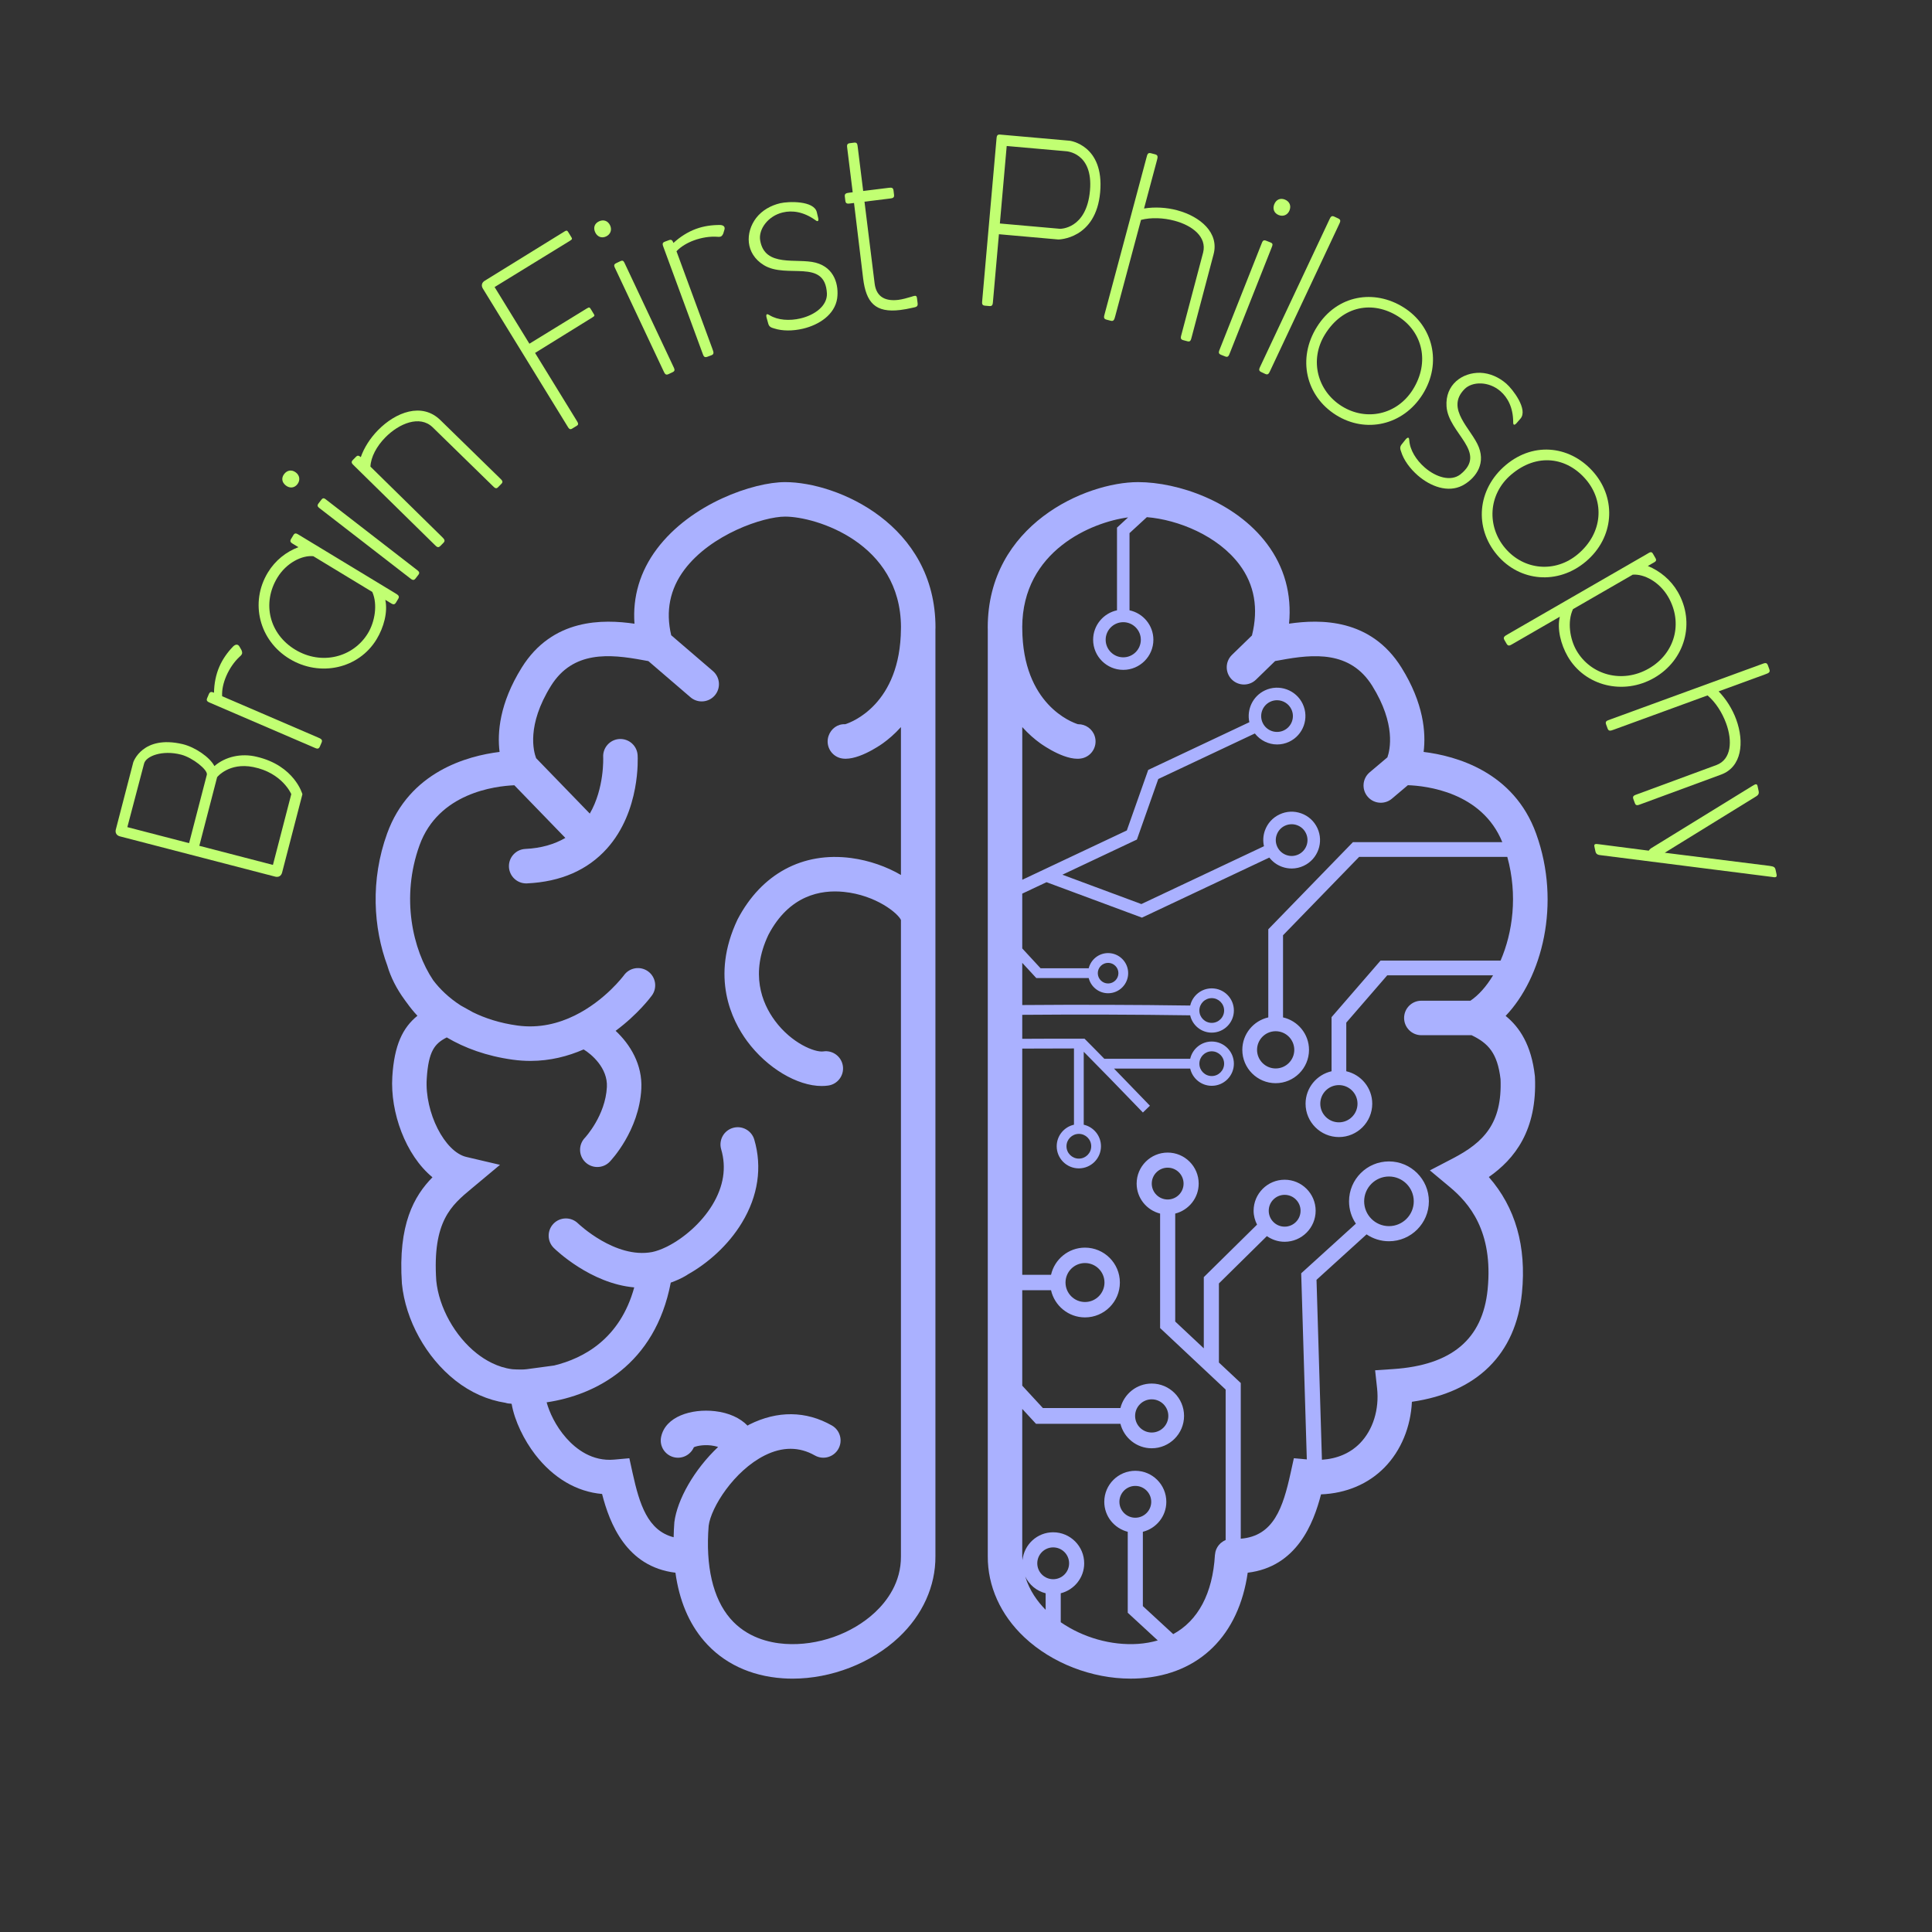<svg xmlns="http://www.w3.org/2000/svg" xmlns:xlink="http://www.w3.org/1999/xlink" width="500" zoomAndPan="magnify" viewBox="0 0 375 375" height="500" preserveAspectRatio="xMidYMid meet" version="1.0"><rect x="0" y="0" width="375" height="375" fill="#333333" stroke="none"/><defs><g/><clipPath id="d54ba4f784"><path d="M 72 93.578 L 182 93.578 L 182 326 L 72 326 Z M 72 93.578 " clip-rule="nonzero"/></clipPath><clipPath id="93b022be43"><path d="M 191 93.578 L 301 93.578 L 301 326 L 191 326 Z M 191 93.578 " clip-rule="nonzero"/></clipPath></defs><g clip-path="url(#d54ba4f784)"><path fill="#aab1ff" d="M 181.578 121.809 C 181.578 101.859 162.566 93.578 152.391 93.578 C 146.277 93.578 134.141 97.703 127.496 106.551 C 124.234 110.895 122.77 115.836 123.152 121.062 C 117.094 120.18 107.25 119.965 101.262 129.59 C 96.949 136.52 96.5 142.227 96.969 145.949 C 90.68 146.719 79.465 149.801 75.137 161.793 C 71.879 170.805 72.449 180.102 75.211 187.508 C 75.215 187.523 75.215 187.539 75.219 187.555 C 75.836 189.637 76.941 191.883 78.543 194.066 C 78.562 194.098 78.586 194.125 78.605 194.156 C 78.723 194.312 78.828 194.465 78.949 194.621 C 79.605 195.531 80.293 196.391 81.023 197.16 C 78.168 199.477 76.531 202.832 76.148 208.98 C 75.719 215.887 78.715 224.219 83.941 228.508 C 80.379 232.148 77.234 237.629 78.008 249.148 C 78.715 256.246 82.691 263.449 88.383 267.945 C 91.379 270.312 94.707 271.75 98.078 272.277 C 98.297 272.348 98.527 272.398 98.766 272.422 C 98.844 272.43 98.938 272.43 99.02 272.434 C 99.113 272.445 99.211 272.477 99.309 272.484 C 99.883 275.812 101.727 279.535 103.879 282.328 C 107.41 286.902 111.938 289.551 116.863 289.98 C 118.309 295.633 121.551 304.109 131.102 305.262 C 131.844 310.617 133.695 315.062 136.668 318.516 C 140.375 322.82 145.656 325.324 151.934 325.758 C 152.566 325.801 153.199 325.824 153.836 325.824 C 161.344 325.824 169.098 322.836 174.457 317.801 C 179.078 313.457 181.602 307.863 181.566 302.07 L 181.566 177.941 C 181.566 177.941 181.566 177.938 181.566 177.938 L 181.566 122.129 C 181.566 122.02 181.578 121.918 181.578 121.809 Z M 174.871 169.832 C 172.105 168.215 168.734 167.016 165.246 166.547 C 155.82 165.289 147.797 169.59 143.16 178.461 C 137.852 189.637 142.047 198.062 145.02 202.09 C 148.879 207.312 154.758 210.793 159.496 210.793 C 159.93 210.793 160.355 210.762 160.77 210.703 C 162.598 210.438 163.867 208.738 163.602 206.91 C 163.336 205.082 161.629 203.801 159.809 204.078 C 158.199 204.312 153.66 202.523 150.406 198.113 C 147.859 194.664 145.586 188.957 149.148 181.449 C 153.184 173.738 159.348 172.656 163.809 173.117 C 170.055 173.758 174.305 177.281 174.871 178.566 L 174.871 302.09 C 174.906 307.133 172.172 310.762 169.875 312.922 C 165.371 317.152 158.668 319.5 152.395 319.078 C 149.285 318.867 144.918 317.836 141.738 314.148 C 138.367 310.234 136.926 303.957 137.551 296.152 C 138.004 292.574 142.473 285.477 148.438 282.492 C 151.863 280.781 155.133 280.785 158.156 282.5 C 159.762 283.418 161.809 282.852 162.719 281.246 C 163.633 279.641 163.07 277.598 161.465 276.684 C 156.449 273.832 150.91 273.77 145.441 276.504 C 145.324 276.562 145.215 276.648 145.098 276.711 C 143.656 275.23 141.488 274.219 138.77 273.906 C 134.191 273.387 129.145 274.938 128.32 278.914 C 127.945 280.723 129.109 282.496 130.918 282.871 C 132.504 283.203 134.066 282.34 134.68 280.906 C 135.32 280.609 136.965 280.316 138.637 280.66 C 138.93 280.719 139.176 280.789 139.383 280.859 C 134.723 285.254 131.445 291.086 130.891 295.465 C 130.812 296.461 130.777 297.422 130.754 298.379 C 125.715 297.086 124.121 291.969 122.789 285.922 L 122.156 283.043 L 119.219 283.309 C 114.953 283.699 111.805 281.258 109.934 279.148 C 107.801 276.746 106.609 274.035 106.102 272.191 C 115.52 270.805 127.133 264.945 130.195 248.957 C 131.238 248.582 132.285 248.129 133.332 247.492 C 133.387 247.461 133.434 247.418 133.484 247.379 C 137.312 245.242 141.32 241.773 144.008 237.324 C 147.148 232.137 147.977 226.559 146.406 221.195 C 145.883 219.422 144.027 218.406 142.254 218.926 C 140.48 219.445 139.461 221.305 139.98 223.078 C 141.027 226.641 140.453 230.27 138.281 233.859 C 136.105 237.457 132.629 240.363 129.57 241.914 C 129.492 241.957 129.414 241.988 129.336 242.031 C 128.352 242.508 127.41 242.852 126.586 243.02 C 119.426 244.379 112.266 237.531 112.184 237.453 C 110.863 236.164 108.75 236.18 107.453 237.496 C 106.16 238.816 106.176 240.938 107.496 242.23 C 107.883 242.613 114.656 249.141 123.105 249.883 C 120.367 259.867 113.277 263.652 107.555 265.043 L 102.227 265.762 C 101.895 265.809 101.578 265.809 101.258 265.824 C 100.5 265.828 99.945 265.801 99.648 265.777 C 99.617 265.777 99.586 265.773 99.551 265.773 C 99.5 265.766 99.457 265.762 99.43 265.762 C 99.422 265.762 99.414 265.762 99.406 265.762 C 96.559 265.398 94.176 263.992 92.535 262.695 C 88.281 259.336 85.195 253.758 84.68 248.594 C 83.906 237.039 87.613 233.953 91.539 230.691 L 97.047 226.094 L 90.516 224.562 C 86.301 223.574 82.422 215.922 82.828 209.395 C 83.164 203.977 84.387 202.551 86.715 201.363 C 90.176 203.406 94.414 204.984 99.523 205.684 C 100.703 205.848 101.848 205.922 102.965 205.922 C 106.812 205.922 110.262 205.012 113.281 203.695 C 114.812 204.609 117.984 207.309 117.797 210.984 C 117.512 216.539 113.617 220.754 113.52 220.855 C 112.246 222.188 112.289 224.301 113.617 225.582 C 114.266 226.207 115.102 226.516 115.938 226.516 C 116.816 226.516 117.691 226.176 118.348 225.492 C 118.582 225.25 124.062 219.477 124.48 211.328 C 124.719 206.641 122.328 202.723 119.492 200.082 C 123.812 196.883 126.328 193.508 126.535 193.219 C 127.621 191.723 127.289 189.629 125.793 188.543 C 124.297 187.457 122.203 187.789 121.117 189.285 C 121.066 189.359 117.461 194.207 111.57 197.102 C 111.566 197.102 111.566 197.105 111.566 197.105 C 108.438 198.641 104.676 199.637 100.434 199.055 C 97.031 198.586 94.18 197.652 91.781 196.473 L 89.43 195.164 C 87.113 193.676 85.359 191.953 84.09 190.277 C 80.105 184.355 77.77 174.191 81.43 164.066 C 85.098 153.91 96.078 152.578 99.832 152.418 L 109.734 162.641 C 107.59 163.883 105.027 164.637 101.977 164.777 C 100.129 164.863 98.703 166.426 98.785 168.273 C 98.871 170.066 100.352 171.469 102.129 171.469 C 102.18 171.469 102.23 171.465 102.285 171.465 C 108.824 171.164 114.043 168.891 117.801 164.711 C 124.348 157.422 123.789 147.016 123.762 146.578 C 123.648 144.73 122.066 143.34 120.215 143.441 C 118.371 143.555 116.965 145.145 117.078 146.988 C 117.082 147.055 117.336 152.988 114.48 157.918 L 104.062 147.164 C 103.566 145.867 102.172 140.789 106.941 133.125 C 111.215 126.258 118.363 126.941 124.73 128.117 C 125.133 128.191 125.504 128.258 125.852 128.32 L 134.02 135.336 C 134.652 135.879 135.426 136.145 136.199 136.145 C 137.141 136.145 138.078 135.75 138.738 134.98 C 139.945 133.578 139.785 131.465 138.383 130.258 L 130.281 123.301 C 129.172 118.629 130.016 114.344 132.848 110.57 C 137.996 103.715 148.152 100.273 152.391 100.273 C 158.387 100.273 174.832 105.367 174.879 121.742 C 174.879 121.762 174.871 121.781 174.871 121.801 L 174.871 122.047 C 174.766 136.738 165.223 140.215 164.062 140.57 C 162.574 140.488 161.293 141.434 160.816 142.859 C 160.23 144.613 161.18 146.508 162.934 147.094 C 165.93 148.086 170.852 144.645 171.402 144.25 C 172.43 143.512 173.645 142.48 174.871 141.125 Z M 174.871 169.832 " fill-opacity="1" fill-rule="nonzero"/></g><g clip-path="url(#93b022be43)"><path fill="#aab1ff" d="M 297.934 209.039 L 297.914 208.809 C 297.238 202.852 294.977 199.406 292.242 197.184 C 299.262 189.844 303.102 175.473 298.156 161.793 C 293.828 149.801 282.613 146.719 276.324 145.949 C 276.793 142.227 276.344 136.516 272.031 129.59 C 266.062 119.996 256.262 120.176 250.203 121.051 C 250.758 115.355 249.309 110.07 245.918 105.555 C 239.738 97.328 228.621 93.578 220.902 93.578 C 210.727 93.578 191.719 101.859 191.719 121.809 C 191.719 121.906 191.727 121.996 191.727 122.094 L 191.727 302.047 C 191.688 307.867 194.211 313.461 198.836 317.801 C 204.195 322.84 211.949 325.82 219.453 325.82 C 220.09 325.82 220.727 325.801 221.355 325.758 C 232.836 324.969 240.449 317.379 242.18 305.262 C 251.695 304.121 254.957 295.707 256.41 290.055 C 261.266 289.863 265.57 288.059 268.734 284.832 C 271.934 281.57 273.82 276.973 274.051 272.086 C 286.68 270.266 294.227 262.848 295.41 250.941 C 296.305 241.898 294.145 234.359 288.98 228.461 C 293.973 224.969 298.395 219.41 297.934 209.039 Z M 204.422 306.523 C 202.719 306.523 201.336 305.141 201.336 303.438 C 201.336 301.73 202.719 300.348 204.422 300.348 C 206.129 300.348 207.512 301.73 207.512 303.438 C 207.512 305.141 206.129 306.523 204.422 306.523 Z M 202.957 309.254 L 202.957 312.461 C 201.43 310.926 199.828 308.77 198.996 305.996 C 199.758 307.602 201.199 308.812 202.957 309.254 Z M 281.992 224.852 L 277.535 227.172 L 281.395 230.391 C 285.09 233.477 289.879 238.891 288.75 250.281 C 287.785 259.926 281.785 264.984 270.395 265.738 L 266.91 265.973 L 267.289 269.445 C 267.742 273.559 266.496 277.555 263.957 280.145 C 262.074 282.059 259.562 283.141 256.586 283.336 L 255.535 248.414 L 265.25 239.59 C 266.492 240.43 267.984 240.926 269.594 240.926 C 273.867 240.926 277.344 237.449 277.344 233.176 C 277.344 228.902 273.867 225.43 269.594 225.43 C 265.324 225.43 261.848 228.902 261.848 233.176 C 261.848 234.781 262.336 236.273 263.176 237.512 L 252.562 247.148 L 253.652 283.27 L 251.137 283.043 L 250.504 285.922 C 249.031 292.605 247.227 298.152 240.832 298.66 L 240.832 268.441 L 236.59 264.465 L 236.59 249.113 L 245.902 239.93 C 246.883 240.617 248.066 241.027 249.348 241.027 C 252.664 241.027 255.367 238.324 255.367 235.004 C 255.367 231.688 252.668 228.984 249.348 228.984 C 246.027 228.984 243.324 231.688 243.324 235.004 C 243.324 235.98 243.582 236.887 243.992 237.699 L 233.656 247.891 L 233.656 261.711 L 228.109 256.508 L 228.109 235.555 C 230.719 234.895 232.664 232.543 232.664 229.734 C 232.664 226.414 229.961 223.715 226.645 223.715 C 223.324 223.715 220.621 226.414 220.621 229.734 C 220.621 232.543 222.566 234.895 225.176 235.555 L 225.176 257.773 L 237.898 269.711 L 237.898 298.918 C 237.594 299.043 237.312 299.215 237.059 299.426 C 237.008 299.465 236.953 299.496 236.906 299.539 C 236.895 299.551 236.887 299.566 236.875 299.578 C 236.414 300.008 236.074 300.566 235.914 301.203 C 235.898 301.273 235.895 301.348 235.883 301.418 C 235.855 301.559 235.824 301.695 235.816 301.84 C 235.371 309.312 232.547 314.555 227.723 317.184 L 221.828 311.746 L 221.828 297.32 C 224.438 296.66 226.383 294.312 226.383 291.5 C 226.383 288.184 223.684 285.48 220.363 285.48 C 217.043 285.48 214.34 288.18 214.34 291.5 C 214.34 294.312 216.285 296.66 218.895 297.32 L 218.895 313.031 L 224.723 318.406 C 223.531 318.75 222.262 318.984 220.895 319.078 C 215.688 319.43 210.191 317.844 205.891 314.875 L 205.891 309.254 C 208.496 308.594 210.441 306.246 210.441 303.438 C 210.441 300.117 207.742 297.414 204.422 297.414 C 201.316 297.414 198.777 299.789 198.465 302.816 C 198.453 302.566 198.418 302.328 198.418 302.07 L 198.418 273.469 L 201.086 276.359 L 217.473 276.359 C 218.16 279.078 220.613 281.109 223.543 281.109 C 227.008 281.109 229.824 278.289 229.824 274.828 C 229.824 271.363 227.008 268.547 223.543 268.547 C 220.613 268.547 218.16 270.578 217.473 273.297 L 202.422 273.297 L 198.418 268.957 L 198.418 250.434 L 204.004 250.434 C 204.688 253.445 207.379 255.707 210.594 255.707 C 214.328 255.707 217.367 252.672 217.367 248.938 C 217.367 245.203 214.328 242.164 210.594 242.164 C 207.379 242.164 204.688 244.426 204.004 247.441 L 198.418 247.441 L 198.418 203.531 C 201.828 203.508 205.062 203.504 208.457 203.504 L 208.457 218.305 C 206.543 218.738 205.105 220.445 205.105 222.488 C 205.105 224.855 207.031 226.781 209.402 226.781 C 211.773 226.781 213.699 224.855 213.699 222.488 C 213.699 220.445 212.266 218.738 210.352 218.305 L 210.352 204.148 C 213.801 207.621 217.16 211.09 220.531 214.586 L 221.836 215.938 L 223.199 214.621 L 221.898 213.27 C 220.008 211.309 218.121 209.355 216.223 207.406 L 231.016 207.406 C 231.449 209.32 233.152 210.754 235.199 210.754 C 237.57 210.754 239.496 208.828 239.496 206.461 C 239.496 204.09 237.57 202.16 235.199 202.16 C 233.152 202.16 231.449 203.598 231.016 205.512 L 214.352 205.512 C 213.164 204.301 211.988 203.09 210.777 201.883 L 210.5 201.605 L 210.109 201.605 C 206.082 201.605 202.379 201.605 198.418 201.633 L 198.418 196.977 C 209.332 196.887 220.273 196.918 231.012 197.074 C 231.441 198.992 233.148 200.434 235.199 200.434 C 237.57 200.434 239.496 198.508 239.496 196.137 C 239.496 193.766 237.57 191.84 235.199 191.84 C 233.16 191.84 231.457 193.27 231.02 195.176 C 220.273 195.02 209.332 194.992 198.418 195.078 L 198.418 186.887 L 201.145 189.84 L 211.316 189.84 C 211.742 191.527 213.262 192.789 215.082 192.789 C 217.23 192.789 218.977 191.039 218.977 188.891 C 218.977 186.742 217.23 184.992 215.082 184.992 C 213.262 184.992 211.742 186.254 211.316 187.941 L 201.977 187.941 L 198.418 184.09 L 198.418 173.453 L 203.129 171.234 L 221.652 178.113 L 246.375 166.453 C 247.008 167.266 247.852 167.895 248.848 168.25 C 249.453 168.469 250.086 168.578 250.711 168.578 C 251.512 168.578 252.312 168.402 253.059 168.047 C 255.809 166.754 256.988 163.461 255.695 160.711 C 255.066 159.379 253.957 158.371 252.57 157.875 C 251.188 157.375 249.688 157.449 248.359 158.078 C 247.023 158.703 246.02 159.812 245.52 161.199 C 245.164 162.195 245.109 163.246 245.336 164.25 L 221.539 175.477 L 206.207 169.781 L 220.672 162.957 L 224.82 151.207 L 243.566 142.367 C 244.621 143.711 246.211 144.5 247.883 144.5 C 248.672 144.5 249.469 144.332 250.223 143.977 C 252.973 142.68 254.152 139.387 252.859 136.641 L 252.859 136.637 C 251.562 133.891 248.266 132.711 245.523 134.004 C 243.152 135.125 241.957 137.723 242.5 140.18 L 222.867 149.441 L 218.715 161.191 L 198.422 170.762 L 198.422 141.125 C 199.645 142.48 200.859 143.508 201.887 144.25 C 202.438 144.645 207.34 148.098 210.359 147.094 C 212.113 146.512 213.059 144.613 212.477 142.859 C 212.008 141.457 210.703 140.57 209.301 140.57 C 209.277 140.57 209.254 140.57 209.23 140.57 C 208.07 140.215 198.516 136.738 198.422 122.02 L 198.422 121.801 C 198.422 121.781 198.414 121.766 198.414 121.75 C 198.453 106.887 211.969 101.332 218.961 100.426 L 216.809 102.414 L 216.809 118.461 C 214.168 119.023 212.176 121.371 212.176 124.176 C 212.176 127.398 214.801 130.02 218.023 130.02 C 221.246 130.02 223.871 127.398 223.871 124.176 C 223.871 121.371 221.879 119.023 219.238 118.461 L 219.238 103.48 L 222.605 100.379 C 228.707 100.879 236.375 103.996 240.566 109.574 C 243.504 113.484 244.305 118.117 243.004 123.344 L 239.121 127.117 C 237.797 128.406 237.766 130.523 239.055 131.852 C 239.711 132.523 240.586 132.863 241.457 132.863 C 242.297 132.863 243.137 132.551 243.789 131.918 L 247.5 128.309 C 247.832 128.254 248.18 128.191 248.559 128.121 C 254.93 126.941 262.078 126.262 266.352 133.125 C 270.984 140.57 269.801 145.562 269.293 147 L 265.848 149.91 C 264.438 151.102 264.258 153.215 265.453 154.625 C 266.113 155.41 267.059 155.812 268.012 155.812 C 268.773 155.812 269.539 155.555 270.168 155.023 L 273.266 152.406 C 276.754 152.523 287.641 153.711 291.598 163.465 L 262.598 163.465 L 246.176 180.375 L 246.176 197.477 C 243.297 198.129 241.133 200.699 241.133 203.777 C 241.133 207.344 244.039 210.246 247.605 210.246 C 251.172 210.246 254.078 207.344 254.078 203.777 C 254.078 200.699 251.914 198.129 249.035 197.477 L 249.035 181.535 L 263.805 166.324 L 292.566 166.324 C 294.621 173.754 293.609 181.02 291.262 186.449 L 267.965 186.449 L 258.453 197.43 L 258.453 207.93 C 255.57 208.586 253.41 211.156 253.41 214.23 C 253.41 217.797 256.312 220.703 259.883 220.703 C 263.449 220.703 266.352 217.797 266.352 214.23 C 266.352 211.156 264.191 208.586 261.312 207.93 L 261.312 198.492 L 269.266 189.305 L 289.805 189.305 C 288.5 191.484 286.98 193.18 285.406 194.238 L 275.883 194.238 C 274.035 194.238 272.535 195.734 272.535 197.586 C 272.535 199.434 274.035 200.934 275.883 200.934 L 285.633 200.934 C 288.859 202.484 290.652 204.383 291.254 209.453 C 291.602 218.07 287.965 221.738 281.992 224.852 Z M 264.781 233.176 C 264.781 230.52 266.941 228.359 269.598 228.359 C 272.254 228.359 274.41 230.52 274.41 233.176 C 274.41 235.832 272.254 237.992 269.598 237.992 C 266.941 237.992 264.781 235.832 264.781 233.176 Z M 246.262 235.004 C 246.262 233.301 247.645 231.918 249.348 231.918 C 251.051 231.918 252.438 233.301 252.438 235.004 C 252.438 236.711 251.051 238.094 249.348 238.094 C 247.645 238.094 246.262 236.711 246.262 235.004 Z M 226.645 232.82 C 224.941 232.82 223.555 231.438 223.555 229.734 C 223.555 228.031 224.941 226.645 226.645 226.645 C 228.348 226.645 229.73 228.031 229.73 229.734 C 229.73 231.438 228.348 232.82 226.645 232.82 Z M 220.363 294.59 C 218.66 294.59 217.277 293.203 217.277 291.5 C 217.277 289.797 218.66 288.414 220.363 288.414 C 222.066 288.414 223.453 289.797 223.453 291.5 C 223.453 293.203 222.066 294.59 220.363 294.59 Z M 220.324 274.828 C 220.324 273.051 221.77 271.609 223.543 271.609 C 225.324 271.609 226.77 273.051 226.77 274.828 C 226.77 276.605 225.324 278.051 223.543 278.051 C 221.77 278.051 220.324 276.605 220.324 274.828 Z M 206.816 248.938 C 206.816 246.852 208.512 245.156 210.598 245.156 C 212.684 245.156 214.379 246.855 214.379 248.938 C 214.379 251.023 212.684 252.719 210.598 252.719 C 208.512 252.719 206.816 251.023 206.816 248.938 Z M 209.406 220.086 C 210.727 220.086 211.805 221.164 211.805 222.488 C 211.805 223.812 210.727 224.887 209.406 224.887 C 208.082 224.887 207.004 223.812 207.004 222.488 C 207.004 221.168 208.082 220.086 209.406 220.086 Z M 232.797 206.461 C 232.797 205.137 233.875 204.059 235.199 204.059 C 236.52 204.059 237.602 205.137 237.602 206.461 C 237.602 207.781 236.52 208.859 235.199 208.859 C 233.875 208.859 232.797 207.781 232.797 206.461 Z M 232.797 196.137 C 232.797 194.816 233.875 193.738 235.199 193.738 C 236.52 193.738 237.602 194.816 237.602 196.137 C 237.602 197.461 236.52 198.539 235.199 198.539 C 233.875 198.539 232.797 197.461 232.797 196.137 Z M 213.082 188.891 C 213.082 187.789 213.98 186.891 215.082 186.891 C 216.184 186.891 217.082 187.789 217.082 188.891 C 217.082 189.992 216.184 190.891 215.082 190.891 C 213.98 190.891 213.082 189.992 213.082 188.891 Z M 247.812 162.023 C 248.09 161.25 248.652 160.629 249.395 160.277 C 249.816 160.082 250.258 159.984 250.707 159.984 C 251.055 159.984 251.41 160.043 251.75 160.164 C 252.523 160.441 253.141 161.004 253.492 161.75 C 254.215 163.285 253.555 165.121 252.023 165.848 C 251.277 166.195 250.445 166.242 249.668 165.957 C 248.895 165.68 248.277 165.117 247.926 164.375 C 247.574 163.633 247.531 162.797 247.812 162.023 Z M 246.559 136.207 C 246.98 136.008 247.43 135.914 247.867 135.914 C 249.023 135.914 250.133 136.566 250.656 137.676 C 251.383 139.211 250.723 141.051 249.188 141.773 C 247.652 142.496 245.812 141.84 245.086 140.305 C 244.363 138.77 245.023 136.93 246.559 136.207 Z M 218.023 120.766 C 219.902 120.766 221.434 122.297 221.434 124.176 C 221.434 126.055 219.902 127.586 218.023 127.586 C 216.141 127.586 214.609 126.055 214.609 124.176 C 214.609 122.297 216.141 120.766 218.023 120.766 Z M 247.605 200.16 C 249.598 200.16 251.219 201.781 251.219 203.777 C 251.219 205.766 249.598 207.387 247.605 207.387 C 245.613 207.387 243.992 205.766 243.992 203.777 C 243.992 201.781 245.613 200.16 247.605 200.16 Z M 259.879 210.617 C 261.871 210.617 263.492 212.238 263.492 214.23 C 263.492 216.223 261.871 217.844 259.879 217.844 C 257.887 217.844 256.266 216.223 256.266 214.23 C 256.266 212.238 257.887 210.617 259.879 210.617 Z M 259.879 210.617 " fill-opacity="1" fill-rule="nonzero"/></g><g fill="#c1ff72" fill-opacity="1"><g transform="translate(53.042, 175.964)"><g><path d="M 0.375 -5.809 C 1.02 -5.641 1.543 -5.945 1.711 -6.594 L 5.656 -21.805 C 5.656 -21.805 4.148 -27.363 -3.23 -29.078 C -6.191 -29.801 -9.27 -29.121 -11.426 -27.27 C -12.309 -28.977 -15.145 -30.941 -17.602 -31.531 C -25.395 -33.355 -27.172 -28.012 -27.172 -28.012 L -30.559 -14.965 C -30.727 -14.32 -30.418 -13.797 -29.773 -13.629 Z M -0.066 -8.086 L -14.355 -11.793 L -10.898 -25.117 C -10.898 -25.117 -8.621 -28.02 -3.895 -27.086 C 1.766 -25.965 3.496 -21.824 3.496 -21.824 Z M -16.34 -12.309 L -28.324 -15.418 L -25.074 -27.762 C -24.703 -29.191 -21.57 -30.445 -17.883 -29.488 C -15.625 -28.902 -12.656 -26.508 -12.895 -25.586 Z M -16.34 -12.309 "/></g></g></g><g fill="#c1ff72" fill-opacity="1"><g transform="translate(59.769, 150.288)"><g><path d="M -18.797 -13.793 L 1.066 -5.246 C 1.676 -4.98 2.051 -4.77 2.316 -5.379 L 2.656 -6.168 C 2.898 -6.738 2.508 -6.906 1.895 -7.168 L -16.652 -15.152 C -16.727 -16.43 -16.398 -17.793 -15.855 -19.059 C -15.215 -20.547 -14.285 -21.859 -13.336 -22.746 C -13.09 -22.953 -12.91 -23.133 -12.812 -23.352 C -12.719 -23.57 -12.777 -23.801 -12.902 -24.113 L -13.258 -24.734 C -13.566 -25.336 -14.074 -25.242 -14.52 -24.812 C -15.648 -23.637 -16.574 -22.324 -17.195 -20.883 C -17.875 -19.309 -18.203 -17.582 -18.23 -15.832 C -18.711 -16.039 -19.012 -16.062 -19.219 -15.582 L -19.555 -14.797 C -19.82 -14.184 -19.406 -14.059 -18.797 -13.793 Z M -18.797 -13.793 "/></g></g></g><g fill="#c1ff72" fill-opacity="1"><g transform="translate(65.109, 136.346)"><g><path d="M -13.121 -25.215 C -16.652 -19.391 -14.812 -12.039 -8.906 -8.461 C -3 -4.883 4.527 -6.555 7.984 -12.258 C 9.391 -14.578 10.188 -17.547 9.676 -19.918 L 10.492 -19.426 C 11.062 -19.082 11.402 -18.816 11.75 -19.387 L 12.191 -20.121 C 12.512 -20.648 12.148 -20.871 11.578 -21.219 L -6.914 -32.422 C -7.484 -32.77 -7.828 -33.031 -8.148 -32.504 L -8.617 -31.727 C -8.961 -31.16 -8.57 -30.977 -8 -30.633 L -7.188 -30.137 C -9.566 -29.242 -11.691 -27.578 -13.121 -25.215 Z M 6.309 -13.441 C 3.469 -8.758 -2.688 -7.141 -7.82 -10.254 C -12.832 -13.289 -14.289 -19.242 -11.281 -24.211 C -9.527 -27.102 -6.5 -28.605 -4.293 -28.387 L 7.152 -21.449 C 8.234 -19.012 7.641 -15.641 6.309 -13.441 Z M 6.309 -13.441 "/></g></g></g><g fill="#c1ff72" fill-opacity="1"><g transform="translate(77.045, 116.951)"><g><path d="M 2.371 -4.852 C 2.898 -4.441 3.207 -4.145 3.613 -4.668 L 4.168 -5.387 C 4.547 -5.875 4.18 -6.102 3.652 -6.508 L -13.484 -19.773 C -14.047 -20.211 -14.281 -20.453 -14.66 -19.961 L -15.215 -19.246 C -15.625 -18.719 -15.293 -18.523 -14.766 -18.113 Z M -19.32 -22.965 C -18.738 -23.719 -18.855 -24.656 -19.609 -25.238 C -20.402 -25.852 -21.301 -25.703 -21.883 -24.949 C -22.465 -24.195 -22.355 -23.328 -21.562 -22.715 C -20.809 -22.133 -19.902 -22.215 -19.32 -22.965 Z M -19.32 -22.965 "/></g></g></g><g fill="#c1ff72" fill-opacity="1"><g transform="translate(81.369, 110.148)"><g><path d="M 15.57 -17.414 L 4.121 -28.594 C 0.52 -32.133 -4.582 -30.133 -7.984 -26.668 C -9.555 -25.07 -10.715 -23.207 -11.34 -21.418 C -11.68 -21.684 -11.914 -21.852 -12.281 -21.477 L -12.883 -20.867 C -13.352 -20.391 -13.012 -20.125 -12.535 -19.656 L 2.891 -4.504 C 3.367 -4.039 3.637 -3.703 4.105 -4.18 L 4.707 -4.789 C 5.141 -5.23 4.832 -5.531 4.359 -6 L -9.469 -19.582 C -9.387 -21.438 -8.258 -23.535 -6.59 -25.234 C -3.887 -27.984 0.105 -29.602 2.586 -27.234 L 14.172 -15.922 C 14.613 -15.488 14.918 -15.121 15.352 -15.629 L 15.953 -16.242 C 16.387 -16.684 16.047 -16.949 15.57 -17.414 Z M 15.57 -17.414 "/></g></g></g><g fill="#c1ff72" fill-opacity="1"><g transform="translate(98.108, 93.288)"><g/></g></g><g fill="#c1ff72" fill-opacity="1"><g transform="translate(105.726, 86.468)"><g><path d="M 9.078 -26.258 C 8.727 -26.824 8.719 -26.93 8.152 -26.582 L -2.969 -19.754 L -9.723 -30.75 L 4.887 -39.723 C 5.453 -40.074 5.363 -40.129 5.012 -40.695 L 4.738 -41.145 C 4.391 -41.711 4.355 -41.859 3.789 -41.508 L -11.648 -31.969 C -12.215 -31.621 -12.355 -31.031 -12.008 -30.465 L 4.297 -3.926 C 4.645 -3.355 4.828 -2.965 5.316 -3.266 L 6.25 -3.84 C 6.695 -4.113 6.43 -4.453 6.082 -5.023 L -1.871 -17.965 L 9.223 -24.836 C 9.789 -25.188 9.727 -25.203 9.375 -25.77 Z M 9.078 -26.258 "/></g></g></g><g fill="#c1ff72" fill-opacity="1"><g transform="translate(124.414, 75.134)"><g><path d="M 4.316 -3.242 C 4.602 -2.641 4.738 -2.234 5.344 -2.516 L 6.16 -2.902 C 6.723 -3.168 6.496 -3.535 6.211 -4.137 L -3.023 -23.738 C -3.328 -24.387 -3.426 -24.707 -3.988 -24.445 L -4.805 -24.059 C -5.41 -23.773 -5.203 -23.449 -4.918 -22.848 Z M -6.773 -29.238 C -5.91 -29.645 -5.59 -30.531 -5.996 -31.395 C -6.422 -32.297 -7.289 -32.574 -8.152 -32.168 C -9.012 -31.762 -9.309 -30.938 -8.883 -30.035 C -8.477 -29.172 -7.633 -28.832 -6.773 -29.238 Z M -6.773 -29.238 "/></g></g></g><g fill="#c1ff72" fill-opacity="1"><g transform="translate(131.775, 71.279)"><g><path d="M -2.93 -23.129 L 4.539 -2.836 C 4.77 -2.211 4.871 -1.793 5.496 -2.023 L 6.301 -2.32 C 6.883 -2.531 6.734 -2.934 6.504 -3.562 L -0.469 -22.512 C 0.406 -23.441 1.621 -24.145 2.914 -24.621 C 4.434 -25.18 6.027 -25.41 7.324 -25.328 C 7.641 -25.293 7.898 -25.285 8.121 -25.367 C 8.344 -25.449 8.473 -25.652 8.613 -25.957 L 8.82 -26.641 C 9.043 -27.281 8.625 -27.582 8.008 -27.609 C 6.379 -27.621 4.789 -27.391 3.312 -26.848 C 1.703 -26.254 0.227 -25.305 -1.062 -24.121 C -1.242 -24.613 -1.43 -24.848 -1.922 -24.668 L -2.727 -24.371 C -3.352 -24.141 -3.16 -23.754 -2.93 -23.129 Z M -2.93 -23.129 "/></g></g></g><g fill="#c1ff72" fill-opacity="1"><g transform="translate(145.791, 65.733)"><g><path d="M 12.754 -24.543 C 12.215 -26.812 7.258 -26.668 5.637 -26.285 C 3.828 -25.859 2.141 -24.922 0.977 -23.426 C -1.148 -20.625 -1.156 -16.512 2.453 -14.281 C 6.922 -11.52 14.355 -15.672 14.715 -8.758 C 14.789 -6.379 12.375 -4.586 9.594 -3.93 C 7.461 -3.426 5.176 -3.57 3.57 -4.562 C 3.344 -4.703 3.184 -4.762 3.09 -4.742 C 2.949 -4.707 2.902 -4.5 2.988 -4.129 L 3.309 -2.984 C 3.473 -2.289 3.898 -2.145 4.473 -1.984 C 6.016 -1.469 8.07 -1.465 10.062 -1.934 C 13.215 -2.68 16.223 -4.66 16.703 -7.809 C 17.047 -10.289 16.273 -13.773 12.52 -14.75 C 8.871 -15.699 2.629 -13.734 1.754 -19.105 C 1.41 -21.18 3.234 -23.812 6.156 -24.5 C 7.965 -24.93 10.133 -24.656 12.422 -23.043 C 12.66 -22.855 12.82 -22.797 12.914 -22.816 C 13.055 -22.852 13.102 -23.059 13.016 -23.43 Z M 12.754 -24.543 "/></g></g></g><g fill="#c1ff72" fill-opacity="1"><g transform="translate(163.043, 61.572)"><g><path d="M 1.945 -24.188 C 1.898 -24.184 1.852 -24.176 1.758 -24.164 C 1.238 -24.102 0.863 -24.004 0.934 -23.438 L 1.039 -22.586 C 1.121 -21.926 1.543 -22.027 2.203 -22.109 L 2.723 -22.172 L 4.492 -7.516 C 5.066 -2.883 6.812 -0.797 11.727 -1.406 C 12.484 -1.5 13.234 -1.641 14.121 -1.844 C 14.73 -1.969 15.152 -2.023 15.07 -2.684 L 14.941 -3.723 C 14.895 -4.102 14.742 -4.18 14.508 -4.148 C 14.316 -4.125 14.086 -4.051 13.855 -3.973 C 13.023 -3.727 12.145 -3.473 11.34 -3.371 C 9.023 -3.086 7.07 -3.754 6.723 -6.543 L 4.754 -22.426 L 9.531 -23.016 C 9.578 -23.023 9.672 -23.035 9.719 -23.039 C 10.238 -23.105 10.562 -23.191 10.492 -23.758 L 10.387 -24.609 C 10.316 -25.176 9.98 -25.184 9.414 -25.113 C 9.367 -25.105 9.32 -25.102 9.273 -25.094 L 4.5 -24.504 L 3.457 -32.918 C 3.379 -33.531 3.375 -33.961 2.758 -33.887 L 1.91 -33.781 C 1.246 -33.699 1.348 -33.281 1.43 -32.617 L 2.465 -24.254 Z M 1.945 -24.188 "/></g></g></g><g fill="#c1ff72" fill-opacity="1"><g transform="translate(174.798, 59.96)"><g/></g></g><g fill="#c1ff72" fill-opacity="1"><g transform="translate(184.874, 58.773)"><g><path d="M 22.762 -31.457 L 9.242 -32.652 C 8.578 -32.711 8.586 -32.277 8.527 -31.613 L 5.789 -0.59 C 5.73 0.074 5.645 0.5 6.309 0.559 L 7.164 0.633 C 7.828 0.691 7.816 0.262 7.875 -0.402 L 9.016 -13.309 L 20.543 -12.289 C 20.543 -12.289 27.859 -12.312 28.668 -21.469 C 29.477 -30.625 22.762 -31.457 22.762 -31.457 Z M 20.871 -14.363 L 9.199 -15.395 L 10.527 -30.434 L 22.008 -29.422 C 22.008 -29.422 27.348 -29.234 26.691 -21.789 C 26.023 -14.246 20.871 -14.363 20.871 -14.363 Z M 20.871 -14.363 "/></g></g></g><g fill="#c1ff72" fill-opacity="1"><g transform="translate(209.101, 60.523)"><g><path d="M 21.395 5.723 C 21.992 5.883 22.055 5.457 22.227 4.812 L 26.453 -11.164 C 27.562 -15.305 23.93 -18.492 19.375 -19.711 C 17.305 -20.266 15.02 -20.387 12.957 -20.051 L 15.445 -29.344 C 15.617 -29.988 15.727 -30.402 15.129 -30.562 L 14.301 -30.781 C 13.656 -30.953 13.59 -30.527 13.418 -29.883 L 5.344 0.297 C 5.172 0.941 5.016 1.344 5.66 1.516 L 6.488 1.734 C 7.086 1.895 7.195 1.48 7.367 0.836 L 12.367 -17.84 C 14.328 -18.352 16.715 -18.254 18.879 -17.676 C 22.375 -16.742 25.18 -14.512 24.426 -11.508 L 20.25 4.285 C 20.078 4.93 19.922 5.332 20.566 5.504 Z M 21.395 5.723 "/></g></g></g><g fill="#c1ff72" fill-opacity="1"><g transform="translate(231.503, 66.689)"><g><path d="M 5.316 0.93 C 5.074 1.547 4.871 1.93 5.492 2.176 L 6.332 2.508 C 6.906 2.734 7.02 2.32 7.266 1.699 L 15.246 -18.449 C 15.508 -19.113 15.676 -19.406 15.098 -19.633 L 14.258 -19.965 C 13.637 -20.211 13.543 -19.84 13.297 -19.219 Z M 16.691 -24.945 C 17.574 -24.594 18.441 -24.969 18.793 -25.855 C 19.16 -26.785 18.77 -27.605 17.883 -27.957 C 16.996 -28.305 16.191 -27.957 15.824 -27.027 C 15.473 -26.145 15.805 -25.297 16.691 -24.945 Z M 16.691 -24.945 "/></g></g></g><g fill="#c1ff72" fill-opacity="1"><g transform="translate(239.494, 69.717)"><g><path d="M 19.492 -27.672 C 18.891 -27.957 18.75 -27.547 18.465 -26.945 L 5.207 1.238 C 4.922 1.844 4.699 2.211 5.301 2.492 L 6.078 2.859 C 6.68 3.141 6.82 2.734 7.102 2.133 L 20.363 -26.051 C 20.645 -26.656 20.871 -27.023 20.27 -27.309 Z M 19.492 -27.672 "/></g></g></g><g fill="#c1ff72" fill-opacity="1"><g transform="translate(246.944, 72.34)"><g><path d="M 8.672 -8.895 C 4.801 -2.723 6.535 4.551 12.383 8.219 C 18.152 11.84 25.414 10.211 29.188 4.203 C 33.008 -1.891 31.184 -9.105 25.496 -12.676 C 19.809 -16.246 12.598 -15.148 8.672 -8.895 Z M 10.223 -7.418 C 13.723 -13.09 19.566 -13.98 24.406 -10.941 C 29.129 -7.98 30.652 -2.074 27.285 3.289 C 24.223 8.172 18.234 9.473 13.473 6.484 C 8.793 3.551 7.148 -2.43 10.223 -7.418 Z M 10.223 -7.418 "/></g></g></g><g fill="#c1ff72" fill-opacity="1"><g transform="translate(267.752, 85.257)"><g><path d="M 27.367 -3.996 C 28.895 -5.758 25.883 -9.695 24.625 -10.789 C 23.223 -12.008 21.477 -12.828 19.578 -12.898 C 16.062 -12.984 12.723 -10.59 13.02 -6.355 C 13.391 -1.117 21.109 2.492 15.707 6.824 C 13.82 8.273 10.953 7.363 8.793 5.488 C 7.141 4.051 5.922 2.113 5.789 0.23 C 5.77 -0.035 5.727 -0.203 5.652 -0.266 C 5.547 -0.359 5.348 -0.277 5.098 0.012 L 4.355 0.941 C 3.887 1.48 4.016 1.91 4.227 2.469 C 4.707 4.023 5.906 5.691 7.453 7.035 C 9.898 9.156 13.262 10.438 16.098 8.988 C 18.312 7.82 20.688 5.152 19.285 1.539 C 17.922 -1.977 12.684 -5.895 16.527 -9.746 C 18.008 -11.234 21.211 -11.293 23.48 -9.324 C 24.883 -8.105 25.93 -6.188 25.957 -3.391 C 25.945 -3.086 25.992 -2.918 26.062 -2.855 C 26.172 -2.762 26.367 -2.844 26.617 -3.133 Z M 27.367 -3.996 "/></g></g></g><g fill="#c1ff72" fill-opacity="1"><g transform="translate(281.286, 96.122)"><g><path d="M 10.965 -5.84 C 5.402 -1.137 4.844 6.32 9.301 11.594 C 13.695 16.797 21.109 17.453 26.531 12.871 C 32.023 8.23 32.477 0.801 28.141 -4.328 C 23.809 -9.457 16.605 -10.602 10.965 -5.84 Z M 11.992 -3.961 C 17.055 -8.301 22.891 -7.371 26.578 -3.008 C 30.176 1.25 29.832 7.336 24.996 11.426 C 20.594 15.145 14.492 14.566 10.863 10.273 C 7.297 6.055 7.547 -0.145 11.992 -3.961 Z M 11.992 -3.961 "/></g></g></g><g fill="#c1ff72" fill-opacity="1"><g transform="translate(297.323, 114.377)"><g><path d="M 23.508 -6.906 C 23.195 -7.441 22.875 -7.145 22.297 -6.812 L -4.684 8.75 C -5.262 9.082 -5.633 9.297 -5.324 9.832 L -4.895 10.574 C -4.562 11.152 -4.215 10.898 -3.637 10.566 L 5.438 5.328 C 4.875 7.688 5.633 10.715 6.965 13.027 C 10.297 18.801 17.789 20.641 23.77 17.188 C 29.75 13.738 31.773 6.469 28.344 0.527 C 26.988 -1.824 24.902 -3.531 22.52 -4.523 L 23.344 -4.996 C 23.922 -5.332 24.34 -5.461 24.008 -6.039 Z M 19.59 -2.832 C 21.797 -3.008 24.793 -1.434 26.48 1.492 C 29.387 6.527 27.797 12.445 22.723 15.375 C 17.523 18.371 11.402 16.625 8.668 11.879 C 7.383 9.652 6.859 6.27 7.996 3.855 Z M 19.59 -2.832 "/></g></g></g><g fill="#c1ff72" fill-opacity="1"><g transform="translate(309.729, 135.1)"><g><path d="M 7.602 20.801 C 7.812 21.383 8.199 21.191 8.824 20.961 L 24.332 15.246 C 28.355 13.773 28.883 8.969 27.266 4.539 C 26.527 2.527 25.312 0.586 23.855 -0.906 L 32.891 -4.211 C 33.516 -4.438 33.918 -4.586 33.707 -5.168 L 33.414 -5.973 C 33.184 -6.598 32.797 -6.406 32.172 -6.176 L 2.828 4.543 C 2.199 4.773 1.781 4.875 2.012 5.504 L 2.305 6.309 C 2.516 6.891 2.918 6.742 3.547 6.512 L 21.707 -0.121 C 23.25 1.188 24.543 3.199 25.312 5.305 C 26.555 8.703 26.34 12.281 23.449 13.387 L 8.121 19.039 C 7.496 19.266 7.078 19.371 7.305 19.996 Z M 7.602 20.801 "/></g></g></g><g fill="#c1ff72" fill-opacity="1"><g transform="translate(317.674, 156.704)"><g><path d="M 26.953 12.082 C 26.824 11.477 26.387 11.473 25.777 11.359 L 5.453 8.812 L 22.914 -1.957 C 23.434 -2.262 23.82 -2.492 23.68 -3.145 L 23.469 -4.121 C 23.34 -4.727 22.961 -4.449 22.441 -4.145 L 2.738 7.984 C 2.574 8.117 2.453 8.242 2.344 8.41 L -7.277 7.168 C -7.875 7.102 -8.332 7.004 -8.203 7.609 L -8.004 8.539 C -7.863 9.191 -7.414 9.242 -6.816 9.309 L 26.238 13.504 C 26.848 13.613 27.297 13.664 27.156 13.012 Z M 26.953 12.082 "/></g></g></g></svg>